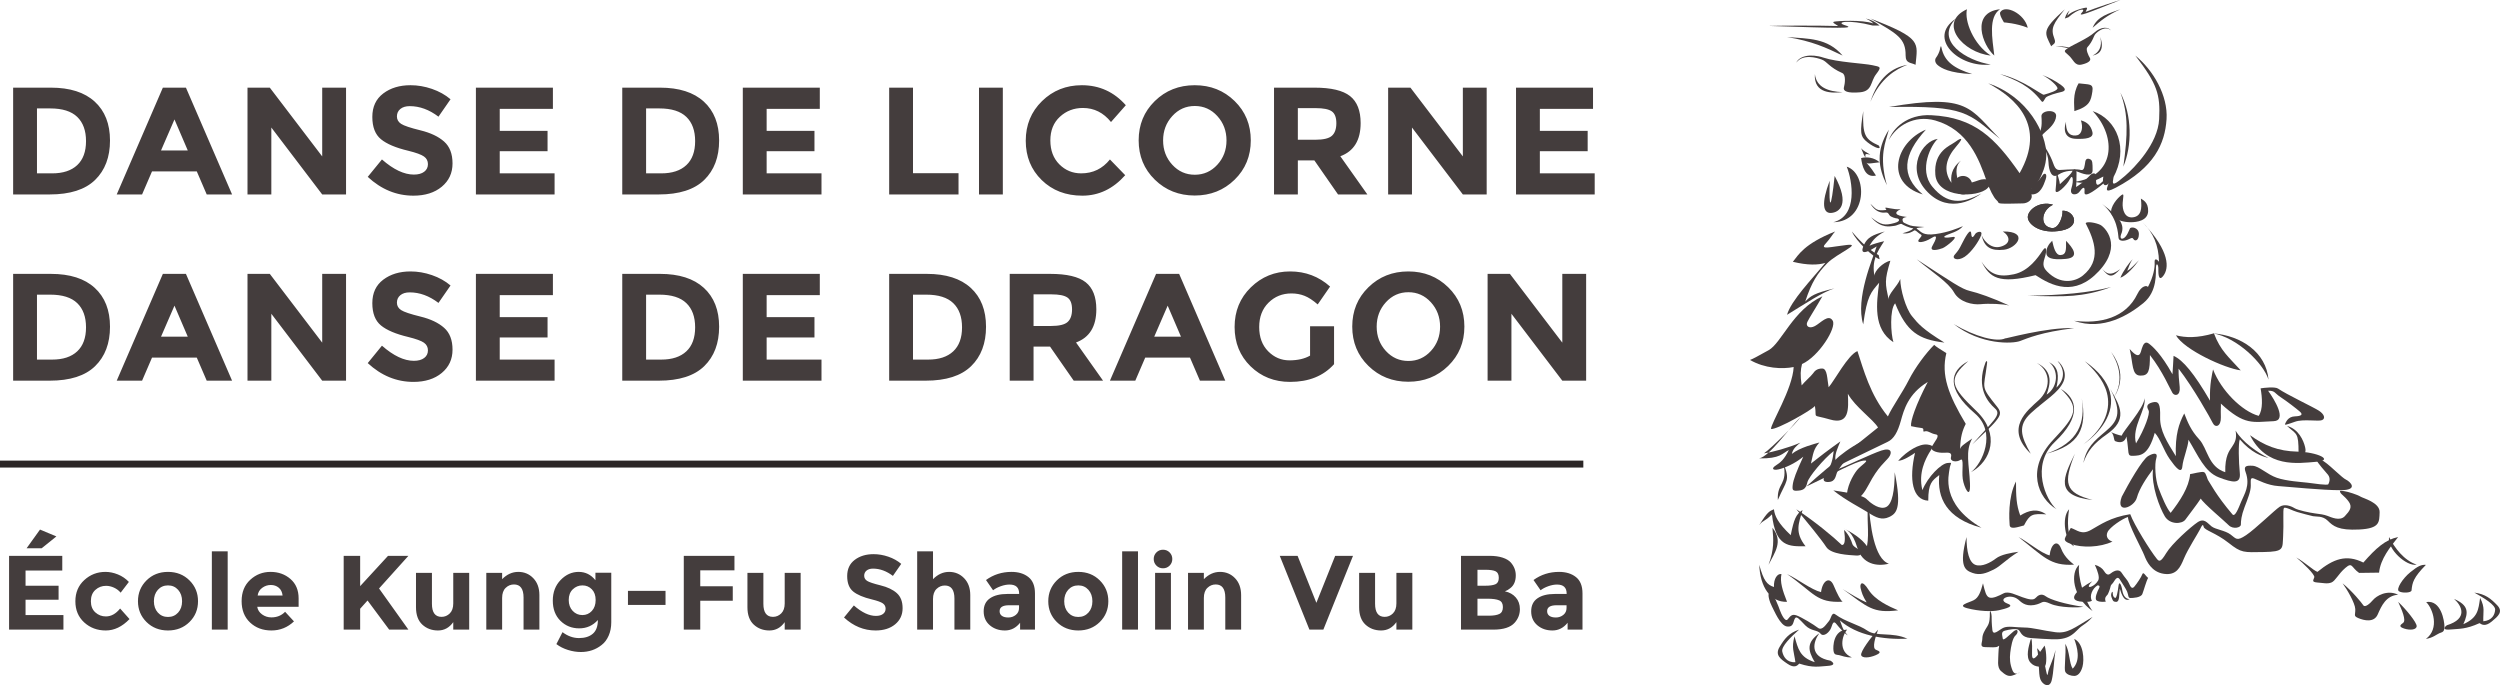 <svg width="270" height="74" viewBox="0 0 270 74">
  <g fill="none" fill-rule="evenodd">
    <g fill="#443D3D" fill-rule="nonzero" transform="translate(189)">
      <path d="M38.864,42.331 C38.562,41.246 37.738,40.114 36.146,39 C37.019,39.805 38.165,40.95 38.547,42.428 C38.968,44.058 38.472,46.073 36,48 C37.771,46.738 39.504,44.641 38.864,42.331 Z"/>
      <path d="M38.902 42C40.058 43.943 40.79 45.341 38.525 46.913 37.157 47.864 36.43 48.727 36 50 36.328 48.334 37.168 47.629 38.398 46.59 39.628 45.551 40.289 44.659 38.902 42zM35.087 49C33.857 51.528 32.817 53.541 37 54 33.967 53.206 33.845 52.182 35.087 49zM35.826 43C36.415 46.258 35.595 48.082 32 49 35.509 47.799 36.236 45.62 35.826 43zM25.587 39.363C25.253 42.103 24.843 41.618 26.719 43.968 27.194 44.562 27.022 44.898 26.54 45.497 26.058 46.096 25.012 47.01 24 48 26.196 45.491 27.235 44.801 26.466 44.119 25.697 43.435 24.388 41.912 25.432 39.155 25.562 38.871 25.661 38.999 25.587 39.363zM30.32 49C29.245 47.109 28.884 45.957 30.342 44.612 31.8 43.266 33.305 42.439 33.843 41.244 34.379 40.048 33.386 39.055 33.22 39 33.865 39.71 34.16 40.833 33.093 41.866 33.367 40.623 33.375 39.648 32.295 39.116 33.299 39.863 33.37 41.737 32.032 42.62 32.389 41.579 32.837 40.113 30.98 39.195 32.618 40.201 32.404 42.1 31.183 43.216 29.961 44.331 27.458 46.255 30.32 49z"/>
      <path d="M33.569 42C35.387 43.08 35.776 45.021 32.93 47.723 30.239 50.276 31.987 54.062 33.102 55 31.079 53.771 29.766 50.654 32.759 47.483 35.282 44.813 35.649 44.034 33.569 42zM23.573 39C21.565 40.069 21.152 41.968 24.286 44.651 26.688 46.705 25.091 50.074 23.86 51 26.094 49.784 27.008 46.852 24.475 44.414 21.71 41.754 21.277 41.011 23.573 39zM42 28.108C41.564 28.729 40.69 29.757 40 30 40.253 29.325 41.057 28.216 41.334 28 41.012 28.379 40.85 29.054 40.735 29.244 41.126 29.08 41.632 28.459 42 28.108zM18 28C19.658 29.37 21.429 30.5 22.029 31.572 22.629 32.645 24.058 32.942 24.914 32.852 25.771 32.762 27.371 32.821 28 33 26.114 32.137 24.628 31.631 23.743 31.423 22.858 31.215 21.886 30.529 18 28zM14.56 25C13.182 25.375 12.687 25.676 12.334 26.389 11.981 27.102 11.946 27.74 13.678 26.613 13.289 27.851 11.344 32.257 12.228 35.032 12.646 31.918 13.065 31.573 13.949 30.534 13.671 32.709 13.253 35.526 15.489 36.958 15.206 36.058 15.069 33.45 15.674 32.757 16.912 35.832 18.19 36.66 21 37 18.608 35.523 18.162 34.965 17.491 34.14 16.819 33.315 16.231 31.263 16.231 30.137 15.913 30.925 14.868 31.8 14.975 32.362 14.602 30.583 14.508 30.336 15.158 28.161 14.367 28.31 13.401 29.305 13.437 29.793 13.153 28.142 13.679 27.289 14.491 26.05 13.961 26.163 13.183 26.389 12.9 26.539 13.253 25.938 13.641 25.488 14.56 25zM22 35C24.3 36.368 26.687 36.99 27.584 36.533 27.293 36.681 32.026 35.31 35 35.441 31.447 35.866 29.961 36.537 29.162 36.832 28.363 37.127 24.96 37.293 22 35z"/>
      <path d="M35 34.647C37.805 34.996 40.59 34.353 41.844 31.737 42.281 30.827 42.899 30.792 42.973 31.001 43.591 29.846 43.736 28.865 43.7 28.34 43.662 27.815 43.99 28.026 44.173 28.27 44.135 26.484 43.551 25.119 42.387 24 45.447 27.22 45.229 29.005 44.647 29.775 44.065 30.547 44.101 29.355 44.101 28.971 44.1 28.585 43.881 28.305 43.845 28.865 43.81 29.426 44.03 31.457 42.5 32.718 40.972 33.978 38.132 35.765 35 34.647zM11 25C11.484 26.105 13.357 27.811 14 28L13.9 27.558C12.571 26.863 11.403 25.474 11 25z"/>
      <path d="M34.925 31.934C33.845 32.03 31.922 32.013 30 31.936 33.717 31.882 36.547 31.631 39 31 37.454 31.591 36.051 31.835 34.925 31.934zM38 29C38.492 29.543 38.892 29.888 40 29.048 39.138 29.986 38.801 30.036 38 29zM13 22C13.614 22.556 13.587 22.82 14.733 22.673 14.467 22.293 14.706 22.439 15.106 22.497 15.507 22.555 15.826 22.643 16.281 22.584 15.533 22.936 15.587 23.287 16.947 23.433 16.334 23.521 16.481 23.755 16.507 23.902 16.534 24.048 16.734 24.106 17.054 24.252 17.374 24.399 17.587 24.443 18.841 24.515 17.801 24.633 17.908 24.647 18.174 24.823 18.441 24.998 18.681 25.481 20.067 25.275 21.454 25.07 22.294 24.703 23 24.425 22.494 25.054 21.466 25.229 21.067 25.48 20.788 25.656 21.148 25.729 21.868 25.597 22.713 25.441 21.189 26.651 20.815 26.797 20.442 26.944 19.296 27.267 19.695 26.564 20.095 25.861 20.361 25.217 19.588 25.715 18.815 26.213 17.811 26.341 18.308 25.774 18.681 25.349 18.521 25.393 18.281 25.218 18.04 25.043 17.854 24.808 17.721 24.897 17.588 24.985 17.135 25.307 16.468 25.19 16.921 25.073 17.4 24.926 17.641 24.663 17.161 24.604 16.52 24.282 16.387 24.195 16.254 24.106 15.907 24.371 15.534 24.4 15.161 24.43 14.201 24.752 13.08 23.465 14.174 24.342 14.572 24.356 15.574 24.093 16.414 23.873 16.027 23.594 15.893 23.594 15.761 23.594 15.201 23.448 15.067 23.244 14.934 23.04 14.894 22.951 14.707 22.951 14.52 22.951 13.72 23.171 13 22zM22.842 26.408C23.229 25.632 23.838 24.514 23.892 25.229 23.945 25.945 24.194 25.46 24.337 25.25 24.479 25.039 25.173 24.829 24.959 25.418 24.747 26.007 23.946 27.229 23.181 27.735 22.416 28.24 21.721 27.946 22.113 27.503 22.504 27.061 22.611 26.871 22.842 26.408zM10.448 18C11.062 19.526 11.679 23.314 9 24 12.685 23.944 12.737 18.736 10.448 18z"/>
      <path d="M9.142 19C8.754 22.686 8.511 22.791 8.606 19.519 7.684 21.96 7.879 23.051 8.755 22.998 9.63 22.945 10.847 22.114 9.142 19zM32.734 22.11C31.415 22.72 31.277 24.459 32.592 24.628 33.368 24.727 33.829 23.28 33.744 22.757 34.969 22.693 35.849 24.457 33.664 24.895 31.48 25.334 30.086 24.304 30.004 23.52 29.922 22.735 31.216 21.65 32.734 22.11z"/>
      <path d="M32.734 22.11C31.415 22.72 31.277 24.459 32.592 24.628 33.368 24.727 33.829 23.28 33.744 22.757 34.969 22.693 35.849 24.457 33.664 24.895 31.48 25.334 30.086 24.304 30.004 23.52 29.922 22.735 31.216 21.65 32.734 22.11zM27.306 25C28.095 25.511 28.218 26.321 27.064 26.642 25.909 26.961 25.073 25.743 25 25.313 25.271 26.73 26.036 27.114 27.419 26.972 28.802 26.831 30.198 24.971 27.306 25zM42.215 21.446C42.356 22.601 42.225 23.361 41.356 23.471 40.485 23.58 40.194 22.678 40.25 21.895 40.306 21.11 40.482 20.742 39.958 21.2 39.433 21.658 38.68 22.715 39.146 23.271 39.614 23.828 40.407 23.995 41.103 24 41.798 24.004 42.965 23.828 42.999 22.813 43.032 21.797 42.388 21.586 42.215 21.446z"/>
      <path d="M38 22C39.794 23.371 40.574 24.194 40.074 25.323 39.984 25.528 39.981 25.913 40.337 25.736 40.694 25.559 40.906 24.944 41.027 24.688 41.148 24.432 42.005 24.566 42 25.284 41.993 26.003 41.577 26.077 41.432 25.845 41.286 25.614 41.226 25.69 40.841 25.867 40.453 26.044 39.861 26.092 39.804 25.707 39.749 25.321 39.735 23.397 38 22zM32.637 26C32.789 26.694 32.996 27.569 33.527 27.546 34.15 27.519 34.15 27.042 34.132 26.009 34.842 26.732 35.674 27.815 34.114 27.96 32.556 28.105 32.028 27.845 32.002 27.331 31.975 26.818 32.26 26.357 32.637 26z"/>
      <path d="M36.251 24.112C37.226 26.009 37.965 28.122 35.954 29.754 35.129 30.424 33.531 30.802 32.085 29.322 31.58 28.806 31.613 28.464 31.9 27.592 32.016 27.242 32.079 26.351 31.593 27.077 31.108 27.803 30.107 29.282 28.493 29.621 26.88 29.961 25.922 29.684 25 28.247 25.891 29.981 26.818 30.717 30.839 29.718 32.582 30.865 35.059 32.097 37.682 29.28 40.302 26.462 38.283 24.504 37.832 24.285 37.382 24.066 36.366 23.869 36.251 24.112zM35.492 9C34.809 10.16 35.038 11.362 35.032 12 36.717 11.483 36.82 10.847 36.973 9.909 37.125 8.973 36.643 9.157 35.492 9zM34.131 13.141C33.773 14.271 34.156 14.959 35.195 14.993 36.236 15.029 37.147 14.943 36.98 14.257 36.815 13.572 36.429 13.183 35.738 13 35.989 13.746 35.851 14.49 35.331 14.607 34.808 14.723 34.074 14.571 34.131 13.141z"/>
      <path d="M31.474 12.518C31.573 13.838 31.39 14.1 31.134 14.588 30.877 15.076 31.02 15.379 31.308 15.494 31.597 15.61 32.204 16.557 32.234 17.5 32.264 18.442 32.582 19.35 33.308 18.865 34.035 18.38 34.975 18.387 35.372 18.541 35.768 18.695 36.994 19.233 37 18.403 37.005 17.573 36.971 17.347 36.791 17.232 36.611 17.118 36.285 17.04 36.211 17.454 36.135 17.868 36.131 18.471 35.734 18.355 35.337 18.239 34.324 18.307 33.783 18.34 33.239 18.374 33.022 18.448 32.738 17.616 32.456 16.785 31.742 15.573 31.346 15.268 31.276 14.891 31.568 14.516 31.932 14.217 32.295 13.918 33.023 13.283 33.063 12.529 33.105 11.776 31.514 11.877 31.474 12.518zM30.455 18L30.631 19.983C31.101 19.647 31.433 19.154 31.626 18.895 31.82 18.635 32.149 18.742 31.924 19.393 31.7 20.042 31.364 20.979 30.486 20.999 29.609 21.02 30.159 20.658 30.298 20.528 30.437 20.399 30.472 19.278 30.455 18zM27 8C28.748 8.663 30.171 9.22 31.484 10.936 31.641 11.142 31.758 10.807 31.92 10.566 32.081 10.325 33.177 10.033 33.587 9.943 33.998 9.853 34.249 9.668 33.615 9.198 32.982 8.727 32.279 8.369 31.576 8.103 32.437 8.556 33.115 9.213 33.204 9.494 33.292 9.773 32.38 10.047 31.74 10.229 31.535 10.303 29.545 8.613 27 8z"/>
      <path d="M32,16.76 C32.034,14.438 30.03,10.441 25.724,9 C28.666,10.569 32.052,13.524 29.117,18.702 C26.475,14.922 24.278,12.673 19.564,12.441 C16.952,12.311 15.406,13.904 15,15.118 C15.778,13.63 17.729,12.373 20.006,13.011 C23.576,14.033 24.729,17.191 25.567,19.58 C25.88,20.47 26.314,21.337 26.624,21.615 C26.934,21.894 26.707,21.92 27.076,21.977 C27.444,22.035 29.007,21.963 29.462,21.967 C29.916,21.97 30.628,21.615 30.378,20.923 C30.128,20.23 30.837,20.262 31.328,19.243 C31.493,18.9 31.982,17.936 32,16.76 Z"/>
      <path d="M24,20.006 C23.996,20.559 23.545,21.003 22.993,21 C22.44,20.996 21.996,20.545 22,19.993 C22.004,19.441 22.455,18.996 23.008,19 C23.56,19.003 24.004,19.455 24,20.006 Z"/>
      <path d="M24.685,19.473 C23.679,19.836 22.587,20.119 22.421,19.379 C22.254,18.639 22.174,17.9 22.78,17.349 C21.684,18.186 21.677,19.136 21.758,19.744 C20.794,18.391 21.206,17.048 22.276,15.815 C23.347,14.582 22.541,15.025 22.108,15.365 C21.675,15.706 19.807,16.3 20.016,18.861 C20.225,21.422 24.612,21.373 25.653,20.324 C26.582,19.387 25.432,19.188 24.685,19.473 Z"/>
      <path d="M25,20.886 C22.832,22.071 21.245,22.034 19.699,20.168 C18.151,18.302 19.602,15.569 20.282,15 C18.616,15.197 16.721,18.239 19.174,20.739 C21.627,23.239 24.424,21.326 25,20.886 Z"/>
      <path d="M19 14C15.743 15.332 14.457 19.73 18.661 21 16.243 18.984 16.512 16.714 19 14zM14.785 20C13.858 18.127 13.548 16.319 15 14 14.657 15.326 13.883 16.796 14.785 20zM27 15C23.511 12.176 23.368 11.405 15 11.558 23.714 10.042 23.739 11.757 27 15z"/>
      <path d="M13.913 15.719C12.425 15.04 12.143 14.618 12.233 12 11.861 14.319 11.882 14.74 12.683 15.363 13.485 15.987 14.265 16.24 13.913 15.719zM13 16.706C12.675 16.504 12.224 16.301 12 16 12.248 16.6 12.321 16.833 12.471 17 12.423 16.568 12.473 16.602 13 16.706z"/>
      <path d="M13.606 18.96C12.399 19.248 12.116 17.91 12 17.075 12.556 16.914 13.399 16.989 14 17.529 13.155 17.621 12.696 17.75 12.552 17.548 13.104 18.154 13.343 18.556 13.606 18.96zM41.612 6C43.543 7.563 45.153 10.314 44.988 12.873 44.814 15.54 43.647 18.085 39.52 20.263 38.106 21.01 38.606 20.257 38.724 19.789 38.843 19.321 38.382 19.642 38.076 19.892 37.769 20.143 36.043 21.574 36.126 20.744 36.208 19.915 35.824 20.382 35.555 20.741 35.285 21.099 34.446 21.165 34.72 20.302 34.992 19.438 34.847 18.716 34.537 19.363 34.227 20.01 32.922 21.263 33.004 20.506 33.086 19.749 33.132 18.813 33.059 18.235 33.281 19.21 33.431 19.464 33.465 19.897 34.271 19.145 34.655 18.823 34.81 18.5 34.964 18.176 35.269 18.215 35.266 18.683 35.262 19.152 35.257 19.873 35.216 20.197 36.096 19.663 36.558 19.089 36.788 18.874 37.018 18.659 37.477 18.59 37.395 19.275 37.314 19.959 37.464 20.213 38.04 19.64 38.616 19.067 39.38 18.675 39.222 19.395 39.065 20.115 39.448 19.902 40.483 19.008 41.518 18.114 44.052 15.535 44.188 12.868 44.322 10.201 43.988 9.081 41.612 6z"/>
      <path d="M37.01,12 C39.632,12.882 40.952,16.064 39.211,19.221 C38.716,20.118 37.924,20.451 38.161,19.064 C36.689,19.879 35.976,19.798 35,19.641 C39.399,19.11 39.694,14.834 37.01,12 Z"/>
      <path d="M40.321 18C40.793 14.509 40.889 12.386 40 10 41.284 12.461 41.266 15.739 40.321 18zM17.879 7C18.098 4.592 18.621 4.151 13 2 15.946 3.651 16.822 4.17 16.807 5.992 16.8 6.881 17.401 6.738 17.879 7z"/>
      <path d="M2 2.8C9.594 3.046 11.502 3.108 10.294 2.739 9.086 2.371 10.668 2.094 13.23 2.754L14 2.758C13.383 2.238 12.943 2.106 12.504 2 13.052 2.255 13.243 2.45 13.325 2.538 12.145 2.105 9.384 2.265 9.088 2.342 8.791 2.418 9.257 2.614 9.523 2.809 7.308 2.74 2.886 2.766 2 2.8zM17 7C15.331 7.297 13.851 8.37 13 11 14.074 8.434 15.775 7.455 17 7zM10 9.95C8.449 9.894 7.176 9.433 7.007 8 6.865 10.171 8.935 10.063 10 9.95zM5 6.766C5.705 5.791 7.207 6.225 7.77 6.441 8.333 6.657 8.557 7.27 9.963 7.888 10.391 8.076 10.25 9.055 10.14 9.452 10.029 9.848 10.537 10.091 11.882 9.968 13.227 9.845 12.993 8.837 13.616 8.02 14.24 7.203 14.106 7.228 13.194 7.037 12.281 6.845 9.434 6.719 7.96 6.231 6.485 5.743 5.3 6.079 5 6.766zM4 4C6.299 4.191 8.358 4.077 10 6 8.149 5.117 6.741 4.455 4 4zM24 8C22.084 7.402 20.973 6.66 20.673 5.112 20.617 4.822 20.54 5.163 20.506 5.369 20.472 5.576 20.254 6.029 20.104 6.214 19.953 6.399 19.927 6.761 20.297 7.055 20.668 7.348 21.492 7.894 24 8zM26 6C22.988 5.689 20.227 2.47 23.43 1 23.141 2.255 24.118 4.78 26 6z"/>
      <path d="M26 6.961C22.614 7.394 19.052 4.116 22.247 2 19.839 4.426 23.466 6.598 26 6.961zM26.384 6C25.097 4.886 23.801 1.341 27 1 25.726 1.866 26.168 4.132 26.384 6zM16 49.763C16.951 48.705 18.298 47.891 19.17 48.012 20.042 48.134 19.646 48.378 19.329 48.948 19.013 49.518 18.141 51.024 18.618 52.936 19.211 51.47 20.637 50.086 21.31 50.005 21.984 49.923 21.628 50.005 21.549 50.655 21.47 51.307 20.56 54.398 25 57 21.195 55.985 20.203 53.748 20.44 51.307 19.647 51.918 19.251 52.203 19.252 54.074 17.548 53.993 17.151 51.796 17.823 48.908 17.387 49.193 16.556 49.763 16 49.763zM46 36.213C46.906 37.791 51.311 39.791 53 40 51.672 38.526 50.827 37.895 50.102 36 48.292 36.527 47.025 36.476 46 36.213zM41 37.683C41.392 39.298 41.212 40.538 42.143 40.565 43.074 40.594 43.193 40.046 43.192 38.345 44.575 40.103 45.386 42.063 45.627 42.438 45.867 42.813 46.499 42.755 46.408 41.803 46.317 40.852 46.286 40.679 46.286 39.814 47.879 41.86 49.713 45.146 49.983 45.694 50.254 46.242 50.884 46.068 50.853 45.059 50.823 44.051 50.882 43.877 50.852 43.589 53.436 45.981 54.277 45.579 56.558 45.488 58.029 45.43 56.647 43.153 55.956 42.202 56.707 42.173 56.646 42.461 57.307 42.893 57.968 43.325 59.019 44.133 59.379 44.449 59.74 44.765 59.59 44.939 58.839 44.968 58.089 44.998 57.88 45.603 57.789 45.777 57.7 45.95 57.97 45.863 58.87 45.545 59.771 45.227 61.392 45.544 61.783 45.371 62.173 45.198 62.022 44.735 61.452 44.362 60.881 43.987 57.94 42.601 57.036 41.971 56.706 41.74 55.475 41.885 55.145 41.943 55.325 42.952 55.416 44.221 54.937 44.913 53.135 44.423 50.881 42.176 50.009 39.899 49.92 40.36 49.62 41.456 49.681 43.272 47.968 40.333 46.766 38.891 45.745 38.43 45.715 39.18 45.656 39.843 45.626 40.42 44.393 38.201 43.462 37.394 43.072 37.105 42.682 36.818 42.471 37.163 42.322 37.625 42.171 38.086 42.112 38.98 41 37.683z"/>
      <path d="M42.601,43 C42.642,43.986 40.202,46.646 40.161,47.041 C39.872,47.041 39.125,46.745 39,46.666 C39.373,46.981 39.249,47.573 39.456,47.652 C39.663,47.731 40.408,48.006 40.655,47.138 C40.987,48.954 40.656,49.268 41.401,49.229 C42.145,49.189 43.014,49.229 43.715,46.742 C44.336,47.413 44.667,48.636 45.33,49.582 C45.992,50.528 46.613,51.238 46.695,50.37 C46.777,49.502 47.314,48.319 47.355,47.489 C48.39,49.186 49.094,50.961 50.625,51.552 C52.155,52.142 53.024,52.301 52.899,51.077 C52.774,49.854 52.731,47.842 52.897,47.447 C54.097,48.868 55.297,49.3 56,49.458 C54.842,48.906 53.145,47.723 52.441,46.5 C52.608,47.369 52.36,47.802 52.07,48.236 C51.78,48.671 51.285,49.224 51.328,50.998 C49.467,50.407 49.423,48.436 48.513,47.449 C47.603,46.464 47.271,45.596 46.898,44.65 C46.32,45.755 45.908,46.939 45.991,49.265 C45.04,47.728 44.253,46.504 44.294,45.046 C44.334,43.586 44.127,43.271 43.424,43.468 C42.72,43.666 42.887,44.02 43.052,44.336 C43.218,44.652 42.64,46.309 41.689,47.887 C41.191,46.112 42.849,44.183 42.601,43 Z"/>
      <path d="M54,47 C55.516,48.1 57.031,48.734 59.128,48.775 C61.226,48.815 63.169,49.703 61.149,49.874 C59.129,50.044 55.788,50.554 54,47 Z"/>
      <path d="M58 46C59.043 46.973 59.244 46.636 59.245 48.92 59.85 49.107 60.119 48.994 59.95 48.284 59.782 47.572 59.245 46.335 58 46zM40.149 53.645C40.863 52.262 42.37 49.617 43.005 49.25 43.64 48.884 44.078 48.883 43.88 49.494 43.681 50.104 43.761 51.773 44.119 52.707 44.477 53.642 44.993 54.903 45.43 55.39 46.422 54.129 47.415 52.624 47.533 51.201 47.731 51.2 48.803 50.875 49.041 50.996 49.28 51.118 49.359 51.728 49.519 51.932 49.677 52.135 50.326 53.472 52.101 55.55 52.379 55.875 52.736 54.939 53.054 54.166 53.371 53.393 54.054 52.429 53.528 50.994 53.29 50.343 53.567 50.262 54.282 50.302 54.996 50.342 55.831 51.236 56.903 51.602 57.975 51.967 59.525 52.048 60.199 52.129 60.874 52.209 62.384 52.453 62.463 52.29 62.541 52.128 62.739 51.68 62.422 51.273 62.104 50.867 61.271 50.013 61.151 49.606 61.032 49.2 61.309 49.362 62.064 49.89 62.82 50.418 63.931 51.598 64.369 51.801 64.805 52.005 65.799 52.94 63.774 52.941 61.748 52.942 58.254 52.577 57.062 52.496 55.872 52.416 54.878 51.847 54.442 51.685 54.005 51.522 54.084 51.847 54.085 52.458 54.085 53.068 53.768 53.841 53.411 54.776 53.055 55.713 53.015 56.281 53.015 56.648 53.015 57.013 52.141 57.176 51.705 56.729 51.268 56.282 48.925 54.331 48.685 53.844 48.289 54.454 47.376 55.634 47.019 56.122 46.662 56.61 45.351 56.693 44.795 55.757 44.24 54.822 43.325 52.464 43.523 50.674 42.848 51.569 42.054 52.749 41.776 53.766 41.5 54.783 39.436 55.597 40.149 53.645z"/>
      <path d="M34.649 57.014C35.344 57.241 35.794 57.81 36.815 57.24 37.837 56.671 38.899 55.874 41.065 55.532 41.475 56.669 43.25 59.507 43.929 60.344 44.175 60.647 44.338 60.762 44.95 59.738 45.563 58.714 47.605 56.894 48.341 56.401 49.077 55.908 49.404 56.514 49.853 56.854 50.304 57.196 51.285 57.271 51.898 57.725 52.512 58.18 52.551 58.483 53.574 57.8 54.595 57.118 56.679 55.07 57.209 54.728 57.741 54.387 58.435 54.652 58.803 54.879 59.171 55.106 60.438 55.371 61.01 55.446 61.582 55.522 61.951 55.56 62.359 55.712 62.768 55.862 63.708 56.316 64.24 55.748 64.77 55.179 65.096 54.762 64.647 54.156 64.197 53.549 63.87 53.436 63.747 53.171 63.624 52.905 63.91 53.018 64.238 53.057 64.564 53.095 65.628 53.435 65.914 53.624 66.2 53.814 68.04 54.267 67.999 55.328 67.959 56.39 68.041 57.073 65.793 57.187 63.545 57.303 62.972 56.809 62.401 56.241 61.827 55.673 61.174 55.826 60.807 55.749 60.438 55.673 59.621 55.447 59.089 55.296 58.557 55.144 57.781 54.689 57.658 54.879 57.535 55.069 57.659 56.547 57.578 57.911 57.497 59.276 57.703 59.58 55.495 59.619 53.288 59.657 53.084 59.733 51.693 58.635 50.303 57.537 49.078 57.272 48.995 56.893 48.912 56.514 48.79 56.779 48.586 57.196 48.382 57.613 47.279 59.319 46.872 60.306 46.464 61.291 46.056 62.163 44.707 61.974 43.358 61.785 42.825 60.61 42.58 59.967 42.334 59.322 40.821 56.594 40.82 55.836 40.207 56.026 38.859 56.936 38.614 57.466 38.369 57.998 38.737 58.377 39.146 58.49 37.798 59.135 35.835 59.174 34.69 58.757 33.545 58.341 34.036 58.151 34.649 57.014zM28.728 52C28.729 53.57 28.756 54.519 29.186 55.674 30.132 55.096 31.01 54.889 32 55.549 30.494 55.467 30.235 55.508 29.59 56.747 28.946 56.912 28.085 57.242 28.042 56.707 27.999 56.17 27.825 53.734 28.728 52zM56 41C55.425 39.18 52.551 36.438 50 36 53.062 36.25 55.744 38.05 56 41zM37.242 61C37.556 61.688 37.792 62.377 37.596 62.703 37.401 63.029 37.127 63.246 36.853 63.355 36.579 63.464 36.382 63.355 36.969 62.775 35.521 63.537 33.966 64.888 35.914 64.986 36.619 65.022 36.736 64.986 36.931 64.877 36.618 64.406 36.97 63.536 37.557 63.21 37.792 63.246 37.792 63.355 37.675 63.573 37.557 63.79 37.127 64.696 37.479 64.877 37.832 65.059 38.263 64.985 38.42 64.985 38.224 64.515 38.538 64.333 38.616 64.225 38.694 64.116 38.889 63.609 38.928 63.391 38.967 63.173 39.046 63.137 39.202 62.955 39.359 62.774 39.632 62.086 39.946 62.593 40.259 63.1 40.573 63.535 40.73 63.897 40.886 64.26 40.809 64.586 41.083 64.585 41.357 64.585 42.218 64.549 42.374 64.151 42.531 63.751 42.804 62.737 43 62.411 42.726 62.229 42.49 61.686 42.373 62.012 42.256 62.337 41.787 63.027 41.512 63.353 41.238 63.679 41.082 63.353 40.925 62.991 40.769 62.628 40.493 62.412 40.142 61.868 39.789 61.324 39.161 61.76 38.888 61.977 38.614 62.195 38.379 61.905 38.222 61.652 38.066 61.398 37.752 61.145 37.242 61z"/>
      <path d="M41 64.7C40.622 64.701 40.312 64.4 40.208 63.758 40.105 63.116 39.863 62.688 39.795 63.287 39.727 63.887 39.589 64.657 39.417 64.572 39.245 64.487 39.177 64.316 39.176 64.016 39.176 63.716 38.901 64.145 39.039 64.487 39.177 64.829 39.177 65 39.555 65 39.934 65 39.863 64.208 39.933 63.566 40.139 64.208 40.415 65.043 41 64.7zM9.19 25C5.838 26.343 5.233 27.524 4.628 28.274 6.243 28.668 7.375 28.627 8.142 28.391 6.729 30.087 4.403 32.502 4 34 6.059 32.737 7.776 31.581 9.108 31.148 6.927 31.662 6.529 31.979 5.964 32.57 6.649 30.481 7.294 29.495 8.344 28.43 9.393 27.365 12.18 26.26 10.444 26.458 8.707 26.656 7.535 27.011 8.141 26.342 8.747 25.67 8.868 25.355 9.19 25z"/>
      <path d="M7.819,32 C4.633,33.464 3.403,37.052 2.01,37.822 C0.615,38.591 0.41,38.712 0,38.875 C1.6,39.803 3.486,39.884 4.717,39.64 C4.595,42.027 2.227,45.766 2.269,46.333 C2.924,46.413 6.683,44.289 7.011,43.845 C7.258,45.301 6.57,44.7 8.642,45.305 C10.728,45.915 10.651,44.185 10.568,42.527 C11.348,43.942 13.273,45.26 13.827,46.169 C11.551,48.052 9.092,49.813 6.078,52.545 C9.154,51.087 11.368,49.872 12.229,49.751 C13.091,49.628 11.984,50.236 11.553,50.782 C11.122,51.329 10.384,52.604 10.447,53.878 C11.247,54.12 11.863,54.18 12.846,52.299 C13.829,50.416 14.629,49.87 14.997,49.386 C15.367,48.899 15.304,48.293 14.197,48.657 C13.09,49.021 10.198,50.418 9.308,50.753 C8.415,51.088 9.769,50.176 10.414,49.873 C11.06,49.569 14.156,48.05 14.853,47.726 C15.55,47.403 15.96,46.633 16.287,45.46 C16.615,44.287 17.065,42.546 19.197,41.251 C17.886,43.76 17.312,45.5 17.395,46.025 C17.764,46.106 18.174,46.186 18.543,46.227 C18.913,46.268 18.543,46.712 18.872,46.591 C19.2,46.47 19.529,46.834 20.061,46.914 C20.595,46.995 19.939,47.683 19.652,48.208 C19.365,48.735 20.391,48.936 20.965,48.896 C21.539,48.855 21.826,48.895 21.704,49.382 C21.581,49.866 22.319,49.947 22.73,49.664 C23.139,49.381 22.853,50.837 22.977,51.726 C23.1,52.617 23.84,54.154 23.756,52.171 C23.672,50.188 23.222,48.733 24,47.357 C23.016,48.045 22.81,48.167 22.688,48.49 C22.728,47.195 22.932,46.509 23.301,45.779 C21.412,42.624 20.631,40.521 21.205,38.134 C20.425,37.649 20.097,37.447 19.892,37.245 C19.031,38.095 17.842,39.674 17.146,41.05 C16.449,42.425 15.343,43.964 14.892,44.975 C12.963,42.629 12.26,39.901 11.603,37.919 C10.577,38.325 9.107,41.135 8.492,41.823 C8.327,40.933 8.367,39.799 7.793,39.8 C7.218,39.8 6.972,40.084 6.809,40.326 C6.645,40.57 5.866,41.258 5.579,41.622 C5.415,40.489 5.455,39.963 5.619,39.316 C7.423,38.506 9.383,35.399 8.932,34.631 C8.481,33.863 7.621,34.893 7.005,35.217 C6.39,35.541 5.985,35.224 6.189,34.779 C6.395,34.334 7.082,33.295 7.819,32 Z"/>
      <path d="M5.49 45C4.034 46.468 2.151 49.241 1 49.505 3.275 49.55 3.489 48.951 4.193 48.605 3.723 49.58 3.312 49.942 2.789 50.271 2.266 50.602 2.468 50.829 3.08 50.694 3.692 50.56 4.827 50.095 5.754 49.323 5.005 50.933 4.673 51.816 4.611 52.39 4.547 52.965 4.626 53.039 5.244 52.986 5.863 52.932 6.061 52.672 6.197 52.09 6.334 51.509 7.937 49.58 9.038 48.712 8.935 49.696 8.76 50.24 8.369 50.844 7.978 51.447 7.627 52.088 8.467 52.055 9.307 52.023 9.215 51.34 9.47 50.87 9.725 50.401 11.351 48.307 12 47.723 10.978 48.219 9.594 49.233 9.226 49.672 9.138 49.029 9.485 48.348 9.761 47.674 8.583 48.507 7.375 49.426 6.583 50.064 6.829 49.026 6.826 48.538 7.498 47.789 7.068 47.907 5.345 48.342 4.52 49.023 4.623 48.486 5.034 48.124 5.447 47.804 4.136 48.366 2.417 48.841 1.51 48.96 2.378 48.356 5.099 45.603 5.49 45zM12.807 54C12.927 56.735 13.442 60.387 15 60.878 13.694 61.214 12.12 60.923 11.584 59.143 11.049 57.364 10.457 57.275 10 56.995 11.037 57.524 12.026 58.131 12.636 58.988 12.921 57.438 12.528 55.93 12.807 54z"/>
      <path d="M10.161,57.225 C10.667,57.738 10.948,58.382 11.044,58.719 C11.14,59.056 11.596,59.199 11.829,59.435 C12.064,59.673 12.156,60.046 11.435,59.995 C10.714,59.945 8.755,59.88 8.234,59.073 C7.713,58.264 6.151,56.353 5,55 C7.002,56.317 9.02,57.99 9.92,58.861 C10.26,58.885 10.315,58.301 10.161,57.225 Z"/>
      <path d="M5.676 55.082C5.253 56.529 4.805 57.489 6 58.995 4.213 59.019 2.754 59.081 2.371 55.552 1.524 56.404 1.474 56.107 1 56.708 1.93 55.206 2.117 55.212 2.583 55 2.668 55.722 3.016 56.489 4.398 57.797 4.75 56.077 4.956 55.55 5.676 55.082zM1 61C1.097 63.393 2.192 65.053 4 64.999 3.505 63.741 3.218 62.848 3.398 61.997 2.973 61.916 2.539 62.483 2.588 63.398 1.822 63.155 1.463 62.689 1 61zM4 62C5.121 62.515 6.617 63.697 7.673 63.951 7.818 62.732 8.594 62.199 9.027 63.211 9.46 64.223 9.758 64.797 10 64.986 7.143 65.138 6.975 64.064 4 62zM10 63.612C10.664 64.04 12.033 64.863 12.6 65.058 12.154 64.346 12.067 64.001 11.95 63.54 11.834 63.081 12.074 62.536 12.793 63.683 13.513 64.829 15.031 65.504 16 65.915 13.248 66.254 12.749 65.596 10 63.612z"/>
      <path d="M17 68.982C15.366 68.227 13.653 68.791 12.684 68.114 11.717 67.438 10.319 67.168 9.224 66.36 8.8 66.046 8.778 66.804 8.506 67.101 8.236 67.399 7.802 68.165 7.341 67.808 6.879 67.452 5.59 66.67 5.035 66.465 4.478 66.262 4.326 66.609 4.055 66.907 3.784 67.206 3.368 66.293 3.235 65.923 3.103 65.553 2.537 63.99 2.167 64 1.797 64.011 2.122 65.035 2.369 65.494 2.618 65.953 3.262 67.563 3.992 67.661 4.722 67.759 4.649 67.155 4.842 66.81 5.034 66.465 5.327 66.889 5.97 67.539 6.612 68.189 7.283 68.004 7.616 68.43 7.949 68.855 8.614 68.269 8.779 67.763 8.945 67.256 9.046 67.025 9.342 67.409 9.638 67.791 10.239 68.438 10.552 68.623 9.882 67.811 9.946 67.536 9.704 66.998 11.535 68.622 14.385 69.103 17 68.982zM3.595 50C4.385 51.963 3.928 51.841 3.007 54 2.894 52.079 4.123 52.403 3.595 50zM2 61C2.705 59.625 3.604 58.471 2.423 57 2.544 58.306 2.626 59.299 2 61z"/>
      <path d="M13.838 68C13.01 68.868 11.911 70.39 12.006 70.75 12.1 71.111 12.895 71.05 13.559 70.767 14.225 70.484 14.051 70.349 13.602 70.172 13.153 69.997 13.538 68.818 13.838 68zM10.495 68C9.923 68.64 9.5 70.379 11 70.997 10.33 71.028 9.906 70.809 9.612 70.752 9.317 70.696 9.094 70.757 9.02 70.3 8.947 69.841 8.996 68.033 10.495 68zM7.484 68.394C6.81 69.329 6.393 70.951 8.698 71.355 9.1 71.605 9.202 71.873 8.36 71.919 7.519 71.965 6.853 72.171 5.321 71.668 5.113 71.895 4.796 72.201 4.051 71.692 3.306 71.185 2.664 70.754 3.195 69.873 3.727 68.992 4.177 68.379 5.301 68 4.422 68.782 3.367 69.813 3.482 70.363 3.598 70.914 3.973 71.579 4.903 71.518 4.757 70.371 4.459 70.009 4.806 68.716 5.196 70.076 5.369 70.996 6.995 71.515 6.215 70.19 6.121 69.382 7.484 68.394zM70 65C70.846 65.793 72.025 67.237 72 67.633 71.974 68.03 71.283 68.087 70.668 67.89 70.053 67.692 70.181 67.521 70.54 67.266 70.898 67.01 70.384 65.821 70 65zM73.026 65.022C73.748 65.729 74.5 67.886 73 69 73.723 68.898 74.139 68.527 74.445 68.391 74.75 68.257 75 68.291 75 67.683 75 67.077 74.638 64.751 73.026 65.022z"/>
      <path d="M76.039 64.683C76.883 65.422 77.571 66.815 75.261 67.528 74.886 67.812 74.824 68.069 75.698 67.983 76.573 67.897 77.291 67.982 78.79 67.299 79.04 67.469 79.415 67.696 80.103 67.127 80.788 66.559 81.382 66.074 80.695 65.364 80.007 64.653 79.445 64.17 78.226 64 79.257 64.568 80.508 65.336 80.476 65.848 80.445 66.359 80.164 67.014 79.196 67.099 79.164 66.047 79.413 65.677 78.851 64.568 78.664 65.848 78.633 66.702 77.041 67.413 77.633 66.105 77.601 65.366 76.039 64.683zM73 61.003C71.657 62.369 71.525 62.912 71.447 63.762 71.421 64.047 70.393 64.076 70.077 63.849 69.761 63.621 70.471 62.484 71.313 61.801 72.157 61.118 72.499 60.975 73 61.003zM64 63C65.058 63.863 66.053 65.095 66.24 65.373 66.427 65.65 66.954 65.187 67.297 64.786 67.638 64.385 68.788 63.644 70 64.23 68.694 64.323 68.198 65.433 67.795 66.358 67.391 67.284 66.303 67.007 65.712 66.761 65.122 66.514 65.401 66.422 65.369 65.774 65.339 65.127 64.499 63.678 64 63zM70 58C69.138 59.089 68.091 60.353 67.939 61.845L65.782 61.874C64.919 61.272 65.072 60.67 64.303 61.331 63.533 61.99 63.227 62.737 62.794 62.909 62.364 63.081 61.932 62.967 61.255 62.91 60.577 62.853 60.884 62.623 60.946 62.336 61.007 62.049 59.771 60.838 59 60.207 59.955 60.752 60.822 61.59 61.285 61.762 63.009 60.356 64.394 59.839 66.243 60.756 67.598 59.205 68.614 58.287 70 58z"/>
      <path d="M69.015 58C69.622 59.164 70.611 60.515 72 60.979 70.915 61.221 68.803 59.295 69.015 58zM23.385 58C23.386 59.595 23.667 60.753 24.35 61.006 25.031 61.259 25.993 60.752 26.554 60.318 27.116 59.883 28.198 59.7 29 59.592 27.597 60.461 27.116 61.113 26.315 61.513 25.513 61.912 24.831 62.165 24.029 61.875 23.227 61.587 22.545 61.189 23.385 58zM25.164 63C24.913 63.911 24.705 64.541 24.162 64.821 23.618 65.102 22.281 65.383 23.493 65.697 24.706 66.011 26.127 66.081 26.879 65.906 27.631 65.729 28.593 65.485 27.84 65.204 27.088 64.925 27.339 64.575 27.798 64.47 28.258 64.364 28.718 64.539 28.969 64.749 29.22 64.959 29.68 65.519 30.683 65.344 31.687 65.168 31.436 64.748 32.44 65.202 33.443 65.657 35.497 65.639 36 65.534 33.993 65.254 32.397 64.748 31.937 64.397 31.477 64.047 31.101 64.293 30.85 64.573 30.6 64.853 30.139 64.749 29.429 64.503 28.718 64.259 27.923 63.803 27.38 64.085 26.837 64.364 26.252 64.645 25.875 64.54 25.498 64.435 25.373 63.875 25.164 63z"/>
      <path d="M37 66.624C34.952 67.853 34.294 68.445 32.979 68.277 31.665 68.109 30.505 67.77 29.615 67.771 28.725 67.771 27.836 67.561 27.334 67.816 26.831 68.07 26.252 68.705 26.174 68.027 26.096 67.35 26.095 66.843 26.095 66.546 26.095 66.249 25.902 65.699 25.902 66.207 25.902 66.716 25.903 67.223 25.632 67.647 25.362 68.071 25.092 68.494 25.092 68.96 25.092 69.425 24.744 69.89 25.401 69.89 26.059 69.889 26.561 69.974 26.793 69.805 27.025 69.636 26.832 69.805 26.832 70.524 26.833 71.244 26.64 72.049 27.104 72.472 27.569 72.893 27.878 73.064 28.264 72.979 28.651 72.893 29.154 72.597 29.154 72.597 29.154 72.597 28.613 73.063 28.342 72.386 28.07 71.709 28.031 71.116 28.108 70.482 28.186 69.846 28.34 68.915 28.688 68.617 29.035 68.322 28.959 67.772 28.455 68.196 27.953 68.618 27.334 69.297 27.296 68.958 27.257 68.618 27.063 68.239 27.527 68.111 27.991 67.984 28.725 67.857 28.996 68.025 29.268 68.195 29.229 68.83 30.35 68.913 31.472 68.998 31.743 68.997 32.555 69.039 33.367 69.082 34.101 68.996 34.681 68.614 35.261 68.234 35.415 67.895 35.919 67.556 36.42 67.216 36.653 67.005 37 66.624zM35.015 69C35.347 69.914 35.745 71.304 34.851 72.217 34.454 71.61 34.552 70.392 34.054 69.524 34.155 70.697 33.891 72.263 34.056 72.566 34.222 72.871 34.685 73 35.017 73 35.348 73 35.712 72.739 35.911 72 36.11 71.26 36.042 69.478 35.015 69z"/>
      <path d="M33,70.186 C32.679,71.504 32.291,72.037 32.195,72.634 C32.099,73.229 32.034,72.696 31.872,71.943 C31.711,71.19 31.452,70.407 31,70 C31.259,71.222 31.13,72.759 31.357,73.355 C31.583,73.95 32.357,74.388 32.583,73.479 C32.808,72.57 32.808,71.379 33,70.186 Z"/>
      <path d="M31.815 69.721C31.325 70.396 30.423 71.878 30.46 70.605 30.497 69.331 30.42 68.63 30.27 69.201 30.12 69.773 29.745 70.917 30.272 71.54 30.8 72.164 31.553 71.981 31.817 71.955 32.081 71.929 32.041 70.344 31.815 69.721zM35.55 61C35.326 62.166 36.153 64.944 37 66 34.798 64.45 34.577 61.842 35.55 61zM34.463 55C34.26 56.252 34.236 57.865 35 59 34.065 58.589 33.584 55.904 34.463 55zM29 58C30.024 58.524 31.391 59.727 32.357 59.985 32.488 58.745 33.197 58.203 33.594 59.233 33.989 60.262 34.778 60.793 35 60.985 32.39 61.139 31.718 60.102 29 58zM15.627 51C15.628 52.991 15.36 54.44 14.706 54.757 14.051 55.075 13.128 54.443 12.588 53.899 12.048 53.356 9.77 53.097 9 52.962 10.348 54.048 12.049 54.894 12.82 55.392 13.59 55.889 14.245 56.207 15.014 55.843 15.784 55.48 16.438 54.983 15.627 51zM39.925 39.97C39.802 39.353 39.517 38.689 39 38 39.289 38.485 39.672 39.171 39.831 40.01 40.007 40.935 39.914 42.034 39.219 43 39.72 42.374 40.187 41.283 39.925 39.97zM27.027 1.316C26.874 1.569 27.429 2.42 27.429 2.42 27.429 2.42 28.758 2.5 30 3 29.642 1.463 27.547.456 27.027 1.316zM32.53 5C31.822 3.515 31.427 3.327 34 1 32.778 2.55 32.423 3.029 32.874 4.178 33.095 4.739 32.728 4.752 32.53 5zM40 0C36.282 1.489 35.349 1.863 35.844 1.356 36.339.849 35.47.892 34.383 1.866L34 2C34.158 1.469 34.338 1.286 34.528 1.126 34.327 1.427 34.29 1.619 34.274 1.705 34.736 1.151 36.161.814 36.33.825 36.501.838 36.326 1.078 36.248 1.284 37.334.85 39.548.123 40 0zM33 5.02C33.976 4.928 35.004 5.143 36 6 34.895 5.193 33.764 5.039 33 5.02zM37 6C37.642 5.686 38.077 5.115 37.833 4 38.372 5.621 37.475 5.9 37 6z"/>
      <path d="M39 3.292C38.367 2.747 37.613 3.362 37.343 3.631 37.073 3.899 37.089 4.379 36.434 5.105 36.234 5.326 36.547 5.99 36.704 6.248 36.861 6.506 36.629 6.782 35.833 6.971 35.036 7.159 34.931 6.397 34.381 5.947 33.831 5.496 33.914 5.487 34.389 5.164 34.864 4.841 36.459 4.168 37.185 3.521 37.91 2.873 38.666 2.869 39 3.292zM40 1C38.725 1.471 37.521 1.747 37 3 37.868 2.246 38.529 1.679 40 1z"/>
    </g>
    <path fill="#443D3D" d="M10.23 10.976C11.33 11.983 11.88 13.382 11.88 15.175 11.88 16.969 11.344 18.387 10.271 19.433 9.199 20.478 7.563 21 5.362 21L1.419 21 1.419 9.466 5.495 9.466C7.552 9.466 9.13 9.97 10.23 10.976zM8.341 17.832C8.973 17.238 9.29 16.375 9.29 15.242 9.29 14.108 8.973 13.237 8.341 12.626 7.708 12.016 6.738 11.71 5.428 11.71L3.993 11.71 3.993 18.723 5.627 18.723C6.804 18.723 7.708 18.426 8.341 17.832zM22.325 21L21.252 18.509 16.418 18.509 15.345 21 12.606 21 17.589 9.466 20.081 9.466 25.064 21 22.325 21zM18.843 12.899L17.391 16.248 20.279 16.248 18.843 12.899zM34.798 9.466L37.373 9.466 37.373 21 34.798 21 29.304 13.773 29.304 21 26.73 21 26.73 9.466 29.139 9.466 34.798 16.892 34.798 9.466zM43.238 11.768C42.991 11.972 42.867 12.241 42.867 12.577 42.867 12.912 43.018 13.179 43.321 13.377 43.623 13.575 44.322 13.809 45.416 14.078 46.511 14.348 47.36 14.752 47.965 15.291 48.571 15.83 48.873 16.616 48.873 17.651 48.873 18.685 48.485 19.523 47.71 20.167 46.934 20.81 45.914 21.132 44.649 21.132 42.823 21.132 41.179 20.456 39.715 19.102L41.25 17.221C42.493 18.311 43.642 18.855 44.699 18.855 45.172 18.855 45.543 18.753 45.812 18.55 46.082 18.346 46.217 18.071 46.217 17.725 46.217 17.378 46.074 17.103 45.788 16.9 45.501 16.696 44.935 16.49 44.088 16.281 42.746 15.962 41.764 15.547 41.143 15.035 40.521 14.524 40.211 13.721 40.211 12.626 40.211 11.532 40.604 10.688 41.39 10.094 42.177 9.499 43.158 9.203 44.336 9.203 45.106 9.203 45.875 9.334 46.645 9.598 47.416 9.863 48.086 10.236 48.658 10.72L47.355 12.601C46.354 11.842 45.32 11.463 44.253 11.463 43.824 11.463 43.486 11.565 43.238 11.768zM59.714 9.466L59.714 11.76 53.971 11.76 53.971 14.136 59.136 14.136 59.136 16.331 53.971 16.331 53.971 18.723 59.895 18.723 59.895 21 51.398 21 51.398 9.466 59.714 9.466zM76.016 10.976C77.116 11.983 77.665 13.382 77.665 15.175 77.665 16.969 77.129 18.387 76.057 19.433 74.984 20.478 73.348 21 71.148 21L67.204 21 67.204 9.466 71.28 9.466C73.337 9.466 74.915 9.97 76.016 10.976zM74.126 17.832C74.759 17.238 75.075 16.375 75.075 15.242 75.075 14.108 74.759 13.237 74.126 12.626 73.494 12.016 72.523 11.71 71.214 11.71L69.778 11.71 69.778 18.723 71.412 18.723C72.589 18.723 73.494 18.426 74.126 17.832zM88.539 9.466L88.539 11.76 82.797 11.76 82.797 14.136 87.962 14.136 87.962 16.331 82.797 16.331 82.797 18.723 88.721 18.723 88.721 21 80.223 21 80.223 9.466 88.539 9.466zM96.03 21L96.03 9.466 98.604 9.466 98.604 18.706 103.521 18.706 103.521 21 96.03 21zM105.732 9.466L108.306 9.466 108.306 21 105.732 21 105.732 9.466zM116.77 18.723C118.036 18.723 119.069 18.223 119.873 17.221L121.522 18.921C120.213 20.395 118.671 21.132 116.894 21.132 115.118 21.132 113.655 20.571 112.505 19.449 111.356 18.327 110.781 16.911 110.781 15.2 110.781 13.49 111.367 12.063 112.538 10.918 113.71 9.774 115.142 9.203 116.837 9.203 118.729 9.203 120.312 9.923 121.588 11.364L119.988 13.179C119.174 12.167 118.162 11.661 116.952 11.661 115.984 11.661 115.156 11.977 114.469 12.61 113.781 13.242 113.438 14.095 113.438 15.167 113.438 16.24 113.762 17.1 114.411 17.75 115.06 18.399 115.846 18.723 116.77 18.723zM131.472 12.536C130.812 11.809 130.001 11.447 129.038 11.447 128.076 11.447 127.265 11.809 126.605 12.536 125.944 13.262 125.615 14.139 125.615 15.167 125.615 16.196 125.944 17.07 126.605 17.791 127.265 18.511 128.076 18.872 129.038 18.872 130.001 18.872 130.812 18.511 131.472 17.791 132.132 17.07 132.462 16.196 132.462 15.167 132.462 14.139 132.132 13.262 131.472 12.536zM129.03 21.116C127.325 21.116 125.89 20.546 124.724 19.408 123.557 18.269 122.975 16.853 122.975 15.159 122.975 13.465 123.557 12.049 124.724 10.91 125.89 9.772 127.325 9.203 129.03 9.203 130.735 9.203 132.17 9.772 133.337 10.91 134.503 12.049 135.085 13.465 135.085 15.159 135.085 16.853 134.503 18.269 133.337 19.408 132.17 20.546 130.735 21.116 129.03 21.116zM146.949 13.294C146.949 15.143 146.218 16.336 144.755 16.875L147.675 21 144.507 21 141.95 17.32 140.167 17.32 140.167 21 137.594 21 137.594 9.466 141.966 9.466C143.759 9.466 145.038 9.769 145.802 10.374 146.567 10.979 146.949 11.952 146.949 13.294zM143.847 14.664C144.166 14.378 144.326 13.924 144.326 13.303 144.326 12.681 144.161 12.255 143.831 12.024 143.5 11.793 142.923 11.678 142.098 11.678L140.167 11.678 140.167 15.093 142.048 15.093C142.929 15.093 143.528 14.95 143.847 14.664zM157.988 9.466L160.561 9.466 160.561 21 157.988 21 152.493 13.773 152.493 21 149.919 21 149.919 9.466 152.328 9.466 157.988 16.892 157.988 9.466zM172.046 9.466L172.046 11.76 166.304 11.76 166.304 14.136 171.468 14.136 171.468 16.331 166.304 16.331 166.304 18.723 172.227 18.723 172.227 21 163.73 21 163.73 9.466 172.046 9.466zM10.23 31.089C11.33 32.095 11.88 33.495 11.88 35.288 11.88 37.081 11.344 38.5 10.271 39.545 9.199 40.59 7.563 41.112 5.362 41.112L1.419 41.112 1.419 29.579 5.495 29.579C7.552 29.579 9.13 30.082 10.23 31.089zM8.341 37.944C8.973 37.35 9.29 36.487 9.29 35.354 9.29 34.221 8.973 33.349 8.341 32.739 7.708 32.128 6.738 31.823 5.428 31.823L3.993 31.823 3.993 38.836 5.627 38.836C6.804 38.836 7.708 38.539 8.341 37.944zM22.325 41.112L21.252 38.621 16.418 38.621 15.345 41.112 12.606 41.112 17.589 29.579 20.081 29.579 25.064 41.112 22.325 41.112zM18.843 33.011L17.391 36.361 20.279 36.361 18.843 33.011zM34.798 29.579L37.373 29.579 37.373 41.112 34.798 41.112 29.304 33.886 29.304 41.112 26.73 41.112 26.73 29.579 29.139 29.579 34.798 37.004 34.798 29.579zM43.238 31.881C42.991 32.084 42.867 32.354 42.867 32.689 42.867 33.025 43.018 33.291 43.321 33.489 43.623 33.688 44.322 33.921 45.416 34.191 46.511 34.46 47.36 34.864 47.965 35.404 48.571 35.943 48.873 36.729 48.873 37.763 48.873 38.797 48.485 39.636 47.71 40.279 46.934 40.923 45.914 41.245 44.649 41.245 42.823 41.245 41.179 40.568 39.715 39.215L41.25 37.334C42.493 38.423 43.642 38.968 44.699 38.968 45.172 38.968 45.543 38.866 45.812 38.662 46.082 38.459 46.217 38.184 46.217 37.837 46.217 37.491 46.074 37.216 45.788 37.012 45.501 36.809 44.935 36.603 44.088 36.394 42.746 36.074 41.764 35.659 41.143 35.148 40.521 34.636 40.211 33.833 40.211 32.739 40.211 31.644 40.604 30.8 41.39 30.206 42.177 29.612 43.158 29.315 44.336 29.315 45.106 29.315 45.875 29.447 46.645 29.711 47.416 29.975 48.086 30.349 48.658 30.833L47.355 32.714C46.354 31.955 45.32 31.576 44.253 31.576 43.824 31.576 43.486 31.677 43.238 31.881zM59.714 29.579L59.714 31.872 53.971 31.872 53.971 34.248 59.136 34.248 59.136 36.443 53.971 36.443 53.971 38.836 59.895 38.836 59.895 41.112 51.398 41.112 51.398 29.579 59.714 29.579zM76.016 31.089C77.116 32.095 77.665 33.495 77.665 35.288 77.665 37.081 77.129 38.5 76.057 39.545 74.984 40.59 73.348 41.112 71.148 41.112L67.204 41.112 67.204 29.579 71.28 29.579C73.337 29.579 74.915 30.082 76.016 31.089zM74.126 37.944C74.759 37.35 75.075 36.487 75.075 35.354 75.075 34.221 74.759 33.349 74.126 32.739 73.494 32.128 72.523 31.823 71.214 31.823L69.778 31.823 69.778 38.836 71.412 38.836C72.589 38.836 73.494 38.539 74.126 37.944zM88.539 29.579L88.539 31.872 82.797 31.872 82.797 34.248 87.962 34.248 87.962 36.443 82.797 36.443 82.797 38.836 88.721 38.836 88.721 41.112 80.223 41.112 80.223 29.579 88.539 29.579zM104.841 31.089C105.941 32.095 106.491 33.495 106.491 35.288 106.491 37.081 105.955 38.5 104.882 39.545 103.81 40.59 102.174 41.112 99.974 41.112L96.03 41.112 96.03 29.579 100.106 29.579C102.163 29.579 103.741 30.082 104.841 31.089zM102.952 37.944C103.584 37.35 103.9 36.487 103.9 35.354 103.9 34.221 103.584 33.349 102.952 32.739 102.319 32.128 101.349 31.823 100.04 31.823L98.604 31.823 98.604 38.836 100.237 38.836C101.415 38.836 102.319 38.539 102.952 37.944zM118.404 33.407C118.404 35.255 117.673 36.448 116.21 36.987L119.13 41.112 115.962 41.112 113.404 37.433 111.623 37.433 111.623 41.112 109.049 41.112 109.049 29.579 113.421 29.579C115.214 29.579 116.493 29.881 117.257 30.486 118.022 31.092 118.404 32.065 118.404 33.407zM115.302 34.776C115.621 34.49 115.781 34.037 115.781 33.415 115.781 32.794 115.616 32.368 115.285 32.136 114.955 31.905 114.378 31.79 113.553 31.79L111.623 31.79 111.623 35.206 113.504 35.206C114.384 35.206 114.983 35.063 115.302 34.776zM129.591 41.112L128.518 38.621 123.684 38.621 122.612 41.112 119.873 41.112 124.856 29.579 127.347 29.579 132.33 41.112 129.591 41.112zM126.109 33.011L124.657 36.361 127.545 36.361 126.109 33.011zM141.488 35.239L144.078 35.239 144.078 39.331C142.934 40.607 141.35 41.245 139.326 41.245 137.632 41.245 136.21 40.684 135.061 39.562 133.911 38.439 133.337 37.023 133.337 35.313 133.337 33.602 133.922 32.175 135.094 31.031 136.265 29.887 137.679 29.315 139.334 29.315 140.99 29.315 142.428 29.859 143.649 30.948L142.312 32.879C141.795 32.428 141.32 32.117 140.885 31.947 140.451 31.776 139.981 31.691 139.475 31.691 138.495 31.691 137.671 32.024 137 32.689 136.328 33.355 135.993 34.232 135.993 35.321 135.993 36.41 136.315 37.282 136.958 37.936 137.602 38.591 138.369 38.918 139.26 38.918 140.151 38.918 140.893 38.748 141.488 38.407L141.488 35.239zM154.539 32.648C153.879 31.922 153.068 31.559 152.105 31.559 151.143 31.559 150.332 31.922 149.672 32.648 149.011 33.374 148.681 34.251 148.681 35.28 148.681 36.308 149.011 37.183 149.672 37.903 150.332 38.624 151.143 38.984 152.105 38.984 153.068 38.984 153.879 38.624 154.539 37.903 155.199 37.183 155.529 36.308 155.529 35.28 155.529 34.251 155.199 33.374 154.539 32.648zM152.097 41.228C150.392 41.228 148.957 40.659 147.791 39.52 146.624 38.382 146.042 36.966 146.042 35.272 146.042 33.577 146.624 32.161 147.791 31.023 148.957 29.884 150.392 29.315 152.097 29.315 153.802 29.315 155.237 29.884 156.404 31.023 157.57 32.161 158.153 33.577 158.153 35.272 158.153 36.966 157.57 38.382 156.404 39.52 155.237 40.659 153.802 41.228 152.097 41.228zM168.729 29.579L171.303 29.579 171.303 41.112 168.729 41.112 163.234 33.886 163.234 41.112 160.661 41.112 160.661 29.579 163.07 29.579 168.729 37.004 168.729 29.579zM6.726 60.031L6.726 61.616 2.759 61.616 2.759 63.258 6.327 63.258 6.327 64.774 2.759 64.774 2.759 66.427 6.851 66.427 6.851 68 .98 68 .98 60.031 6.726 60.031zM4.503 59.211L2.873 59.211 4.321 57.193 6.088 57.934 4.503 59.211zM11.434 66.575C12.004 66.575 12.517 66.29 12.973 65.72L13.988 66.86C13.197 67.681 12.342 68.091 11.423 68.091 10.503 68.091 9.726 67.801 9.091 67.219 8.457 66.638 8.14 65.878 8.14 64.939 8.14 64 8.461 63.237 9.103 62.648 9.745 62.059 10.507 61.764 11.389 61.764 11.829 61.764 12.276 61.855 12.728 62.038 13.18 62.22 13.577 62.49 13.919 62.847L13.03 64.01C12.833 63.774 12.591 63.592 12.306 63.463 12.021 63.334 11.738 63.269 11.457 63.269 11.009 63.269 10.623 63.415 10.3 63.708 9.977 64.001 9.815 64.407 9.815 64.928 9.815 65.448 9.977 65.853 10.3 66.142 10.623 66.431 11.001 66.575 11.434 66.575zM17.049 66.159C17.334 66.474 17.698 66.632 18.143 66.632 18.588 66.632 18.952 66.474 19.237 66.159 19.523 65.843 19.665 65.435 19.665 64.933 19.665 64.432 19.523 64.021 19.237 63.702 18.952 63.383 18.588 63.223 18.143 63.223 17.698 63.223 17.334 63.383 17.049 63.702 16.764 64.021 16.621 64.432 16.621 64.933 16.621 65.435 16.764 65.843 17.049 66.159zM20.463 67.179C19.847 67.787 19.074 68.091 18.143 68.091 17.212 68.091 16.439 67.787 15.823 67.179 15.208 66.571 14.9 65.823 14.9 64.933 14.9 64.044 15.208 63.294 15.823 62.682 16.439 62.07 17.212 61.764 18.143 61.764 19.074 61.764 19.847 62.07 20.463 62.682 21.079 63.294 21.386 64.044 21.386 64.933 21.386 65.823 21.079 66.571 20.463 67.179zM24.59 68L22.88 68 22.88 59.541 24.59 59.541 24.59 68zM31.749 67.111C31.057 67.764 30.246 68.091 29.315 68.091 28.384 68.091 27.615 67.804 27.007 67.231 26.399 66.657 26.095 65.887 26.095 64.922 26.095 63.957 26.404 63.189 27.024 62.619 27.643 62.049 28.375 61.764 29.218 61.764 30.062 61.764 30.778 62.019 31.367 62.528 31.956 63.037 32.251 63.736 32.251 64.626L32.251 65.538 27.782 65.538C27.835 65.872 28.01 66.146 28.306 66.358 28.603 66.571 28.937 66.678 29.309 66.678 29.91 66.678 30.404 66.476 30.791 66.073L31.749 67.111zM30.107 63.474C29.872 63.277 29.585 63.178 29.247 63.178 28.908 63.178 28.599 63.28 28.318 63.486 28.036 63.691 27.873 63.968 27.827 64.318L30.518 64.318C30.48 63.953 30.343 63.672 30.107 63.474zM37.118 60.031L38.897 60.031 38.897 63.303 41.906 60.031 44.107 60.031 40.937 63.554C41.211 63.934 41.716 64.643 42.454 65.68 43.191 66.718 43.742 67.491 44.107 68L42.032 68 39.695 64.854 38.897 65.743 38.897 68 37.118 68 37.118 60.031zM48.952 65.173L48.952 61.867 50.673 61.867 50.673 68 48.952 68 48.952 67.191C48.526 67.791 47.977 68.091 47.304 68.091 46.632 68.091 46.067 67.88 45.611 67.459 45.155 67.037 44.927 66.412 44.927 65.583L44.927 61.867 46.649 61.867 46.649 65.207C46.649 66.149 46.995 66.621 47.686 66.621 48.028 66.621 48.325 66.497 48.575 66.25 48.826 66.003 48.952 65.644 48.952 65.173zM54.23 64.58L54.23 68 52.52 68 52.52 61.867 54.23 61.867 54.23 62.551C54.747 62.026 55.328 61.764 55.974 61.764 56.62 61.764 57.161 61.992 57.598 62.448 58.036 62.904 58.254 63.512 58.254 64.272L58.254 68 56.544 68 56.544 64.534C56.544 63.592 56.198 63.121 55.507 63.121 55.165 63.121 54.866 63.244 54.612 63.491 54.357 63.738 54.23 64.101 54.23 64.58zM63.92 63.645C63.646 63.364 63.308 63.223 62.905 63.223 62.502 63.223 62.155 63.364 61.862 63.645 61.569 63.926 61.423 64.31 61.423 64.797 61.423 65.283 61.566 65.676 61.851 65.977 62.136 66.277 62.483 66.427 62.894 66.427 63.304 66.427 63.646 66.279 63.92 65.982 64.193 65.686 64.33 65.293 64.33 64.802 64.33 64.312 64.193 63.926 63.92 63.645zM64.57 66.963C64.03 67.563 63.359 67.863 62.557 67.863 61.756 67.863 61.079 67.592 60.528 67.048 59.977 66.505 59.702 65.779 59.702 64.871 59.702 63.962 59.985 63.218 60.551 62.636 61.117 62.055 61.765 61.764 62.495 61.764 63.224 61.764 63.829 62.064 64.307 62.665L64.307 61.855 66.017 61.855 66.017 67.202C66.017 67.749 65.922 68.236 65.732 68.661 65.542 69.087 65.288 69.421 64.969 69.664 64.338 70.166 63.593 70.417 62.734 70.417 62.278 70.417 61.813 70.343 61.338 70.194 60.863 70.046 60.447 69.835 60.089 69.562L60.751 68.274C61.313 68.699 61.908 68.912 62.535 68.912 63.162 68.912 63.658 68.756 64.022 68.445 64.387 68.133 64.57 67.639 64.57 66.963zM67.819 65.332L67.819 63.816 71.877 63.816 71.877 65.332 67.819 65.332zM79.321 60.031L79.321 61.593 75.628 61.593 75.628 63.315 79.139 63.315 79.139 64.876 75.628 64.876 75.628 68 73.849 68 73.849 60.031 79.321 60.031zM84.748 65.173L84.748 61.867 86.469 61.867 86.469 68 84.748 68 84.748 67.191C84.322 67.791 83.773 68.091 83.1 68.091 82.428 68.091 81.863 67.88 81.407 67.459 80.951 67.037 80.723 66.412 80.723 65.583L80.723 61.867 82.445 61.867 82.445 65.207C82.445 66.149 82.791 66.621 83.482 66.621 83.824 66.621 84.121 66.497 84.371 66.25 84.622 66.003 84.748 65.644 84.748 65.173zM93.588 61.622C93.417 61.762 93.332 61.948 93.332 62.18 93.332 62.412 93.436 62.596 93.645 62.733 93.854 62.87 94.337 63.031 95.093 63.218 95.849 63.404 96.436 63.683 96.854 64.056 97.272 64.428 97.481 64.971 97.481 65.686 97.481 66.4 97.213 66.98 96.678 67.424 96.142 67.869 95.437 68.091 94.563 68.091 93.301 68.091 92.165 67.624 91.154 66.689L92.215 65.389C93.073 66.142 93.868 66.518 94.597 66.518 94.924 66.518 95.18 66.448 95.367 66.307 95.553 66.166 95.646 65.977 95.646 65.737 95.646 65.498 95.547 65.308 95.35 65.167 95.152 65.026 94.761 64.884 94.175 64.74 93.248 64.519 92.57 64.232 92.14 63.879 91.711 63.525 91.496 62.971 91.496 62.215 91.496 61.458 91.768 60.875 92.311 60.465 92.855 60.054 93.533 59.849 94.346 59.849 94.878 59.849 95.41 59.94 95.942 60.123 96.474 60.305 96.938 60.563 97.333 60.898L96.433 62.197C95.741 61.673 95.027 61.411 94.289 61.411 93.993 61.411 93.759 61.481 93.588 61.622zM100.765 64.694L100.765 68 99.055 68 99.055 59.541 100.765 59.541 100.765 62.551C101.281 62.026 101.861 61.764 102.503 61.764 103.145 61.764 103.687 61.992 104.128 62.448 104.568 62.904 104.789 63.512 104.789 64.272L104.789 68 103.079 68 103.079 64.648C103.079 63.706 102.733 63.235 102.041 63.235 101.699 63.235 101.401 63.358 101.146 63.605 100.892 63.852 100.765 64.215 100.765 64.694zM111.777 68L110.17 68 110.17 67.259C109.729 67.814 109.183 68.091 108.534 68.091 107.884 68.091 107.339 67.903 106.898 67.527 106.457 67.151 106.237 66.649 106.237 66.022 106.237 65.395 106.465 64.926 106.921 64.614 107.377 64.303 108 64.147 108.79 64.147L110.067 64.147 110.067 64.113C110.067 63.459 109.721 63.132 109.03 63.132 108.733 63.132 108.42 63.191 108.089 63.309 107.758 63.427 107.479 63.573 107.251 63.748L106.487 62.642C107.293 62.057 108.213 61.764 109.246 61.764 109.991 61.764 110.599 61.95 111.07 62.323 111.541 62.695 111.777 63.284 111.777 64.09L111.777 68zM110.056 65.663L110.056 65.367 108.984 65.367C108.3 65.367 107.958 65.579 107.958 66.005 107.958 66.225 108.04 66.394 108.203 66.512 108.366 66.63 108.6 66.689 108.904 66.689 109.208 66.689 109.476 66.596 109.708 66.41 109.94 66.223 110.056 65.975 110.056 65.663zM115.362 66.159C115.647 66.474 116.012 66.632 116.457 66.632 116.901 66.632 117.266 66.474 117.551 66.159 117.836 65.843 117.979 65.435 117.979 64.933 117.979 64.432 117.836 64.021 117.551 63.702 117.266 63.383 116.901 63.223 116.457 63.223 116.012 63.223 115.647 63.383 115.362 63.702 115.077 64.021 114.935 64.432 114.935 64.933 114.935 65.435 115.077 65.843 115.362 66.159zM118.777 67.179C118.161 67.787 117.388 68.091 116.457 68.091 115.526 68.091 114.752 67.787 114.137 67.179 113.521 66.571 113.213 65.823 113.213 64.933 113.213 64.044 113.521 63.294 114.137 62.682 114.752 62.07 115.526 61.764 116.457 61.764 117.388 61.764 118.161 62.07 118.777 62.682 119.392 63.294 119.7 64.044 119.7 64.933 119.7 65.823 119.392 66.571 118.777 67.179zM122.903 68L121.193 68 121.193 59.541 122.903 59.541 122.903 68zM126.46 68L124.75 68 124.75 61.867 126.46 61.867 126.46 68zM124.602 60.373C124.602 60.092 124.699 59.855 124.893 59.661 125.086 59.467 125.324 59.37 125.605 59.37 125.886 59.37 126.124 59.467 126.318 59.661 126.511 59.855 126.608 60.092 126.608 60.373 126.608 60.655 126.511 60.892 126.318 61.086 126.124 61.28 125.886 61.377 125.605 61.377 125.324 61.377 125.086 61.28 124.893 61.086 124.699 60.892 124.602 60.655 124.602 60.373zM130.017 64.58L130.017 68 128.307 68 128.307 61.867 130.017 61.867 130.017 62.551C130.534 62.026 131.115 61.764 131.761 61.764 132.407 61.764 132.949 61.992 133.386 62.448 133.823 62.904 134.041 63.512 134.041 64.272L134.041 68 132.331 68 132.331 64.534C132.331 63.592 131.985 63.121 131.294 63.121 130.952 63.121 130.653 63.244 130.399 63.491 130.144 63.738 130.017 64.101 130.017 64.58zM142.169 65.104L144.199 60.031 146.125 60.031 142.922 68 141.417 68 138.214 60.031 140.14 60.031 142.169 65.104zM150.811 65.173L150.811 61.867 152.532 61.867 152.532 68 150.811 68 150.811 67.191C150.385 67.791 149.836 68.091 149.163 68.091 148.491 68.091 147.926 67.88 147.47 67.459 147.014 67.037 146.786 66.412 146.786 65.583L146.786 61.867 148.508 61.867 148.508 65.207C148.508 66.149 148.854 66.621 149.545 66.621 149.887 66.621 150.184 66.497 150.434 66.25 150.685 66.003 150.811 65.644 150.811 65.173zM161.276 68L157.787 68 157.787 60.031 160.888 60.031C161.428 60.031 161.893 60.096 162.285 60.225 162.676 60.354 162.971 60.529 163.168 60.75 163.525 61.16 163.704 61.624 163.704 62.14 163.704 62.764 163.503 63.227 163.1 63.531 162.963 63.638 162.868 63.704 162.815 63.731 162.762 63.757 162.667 63.801 162.53 63.862 163.024 63.968 163.417 64.19 163.71 64.529 164.002 64.867 164.149 65.287 164.149 65.788 164.149 66.343 163.959 66.833 163.579 67.259 163.138 67.753 162.37 68 161.276 68zM159.566 63.258L160.409 63.258C160.903 63.258 161.27 63.204 161.509 63.098 161.749 62.992 161.869 62.762 161.869 62.408 161.869 62.055 161.758 61.821 161.538 61.707 161.318 61.593 160.945 61.536 160.421 61.536L159.566 61.536 159.566 63.258zM159.566 66.495L160.786 66.495C161.295 66.495 161.677 66.433 161.931 66.307 162.186 66.182 162.313 65.935 162.313 65.566 162.313 65.197 162.178 64.954 161.908 64.837 161.639 64.719 161.207 64.66 160.615 64.66L159.566 64.66 159.566 66.495zM170.909 68L169.301 68 169.301 67.259C168.861 67.814 168.315 68.091 167.665 68.091 167.016 68.091 166.47 67.903 166.03 67.527 165.589 67.151 165.368 66.649 165.368 66.022 165.368 65.395 165.596 64.926 166.052 64.614 166.508 64.303 167.132 64.147 167.922 64.147L169.199 64.147 169.199 64.113C169.199 63.459 168.853 63.132 168.161 63.132 167.865 63.132 167.551 63.191 167.221 63.309 166.89 63.427 166.611 63.573 166.383 63.748L165.619 62.642C166.425 62.057 167.344 61.764 168.378 61.764 169.123 61.764 169.731 61.95 170.202 62.323 170.673 62.695 170.909 63.284 170.909 64.09L170.909 68zM169.187 65.663L169.187 65.367 168.116 65.367C167.432 65.367 167.09 65.579 167.09 66.005 167.09 66.225 167.171 66.394 167.335 66.512 167.498 66.63 167.732 66.689 168.036 66.689 168.34 66.689 168.608 66.596 168.84 66.41 169.071 66.223 169.187 65.975 169.187 65.663z"/>
    <path stroke="#2C2727" stroke-linecap="square" stroke-width=".75" d="M0.375,50.121 L170.625,50.121"/>
  </g>
</svg>
